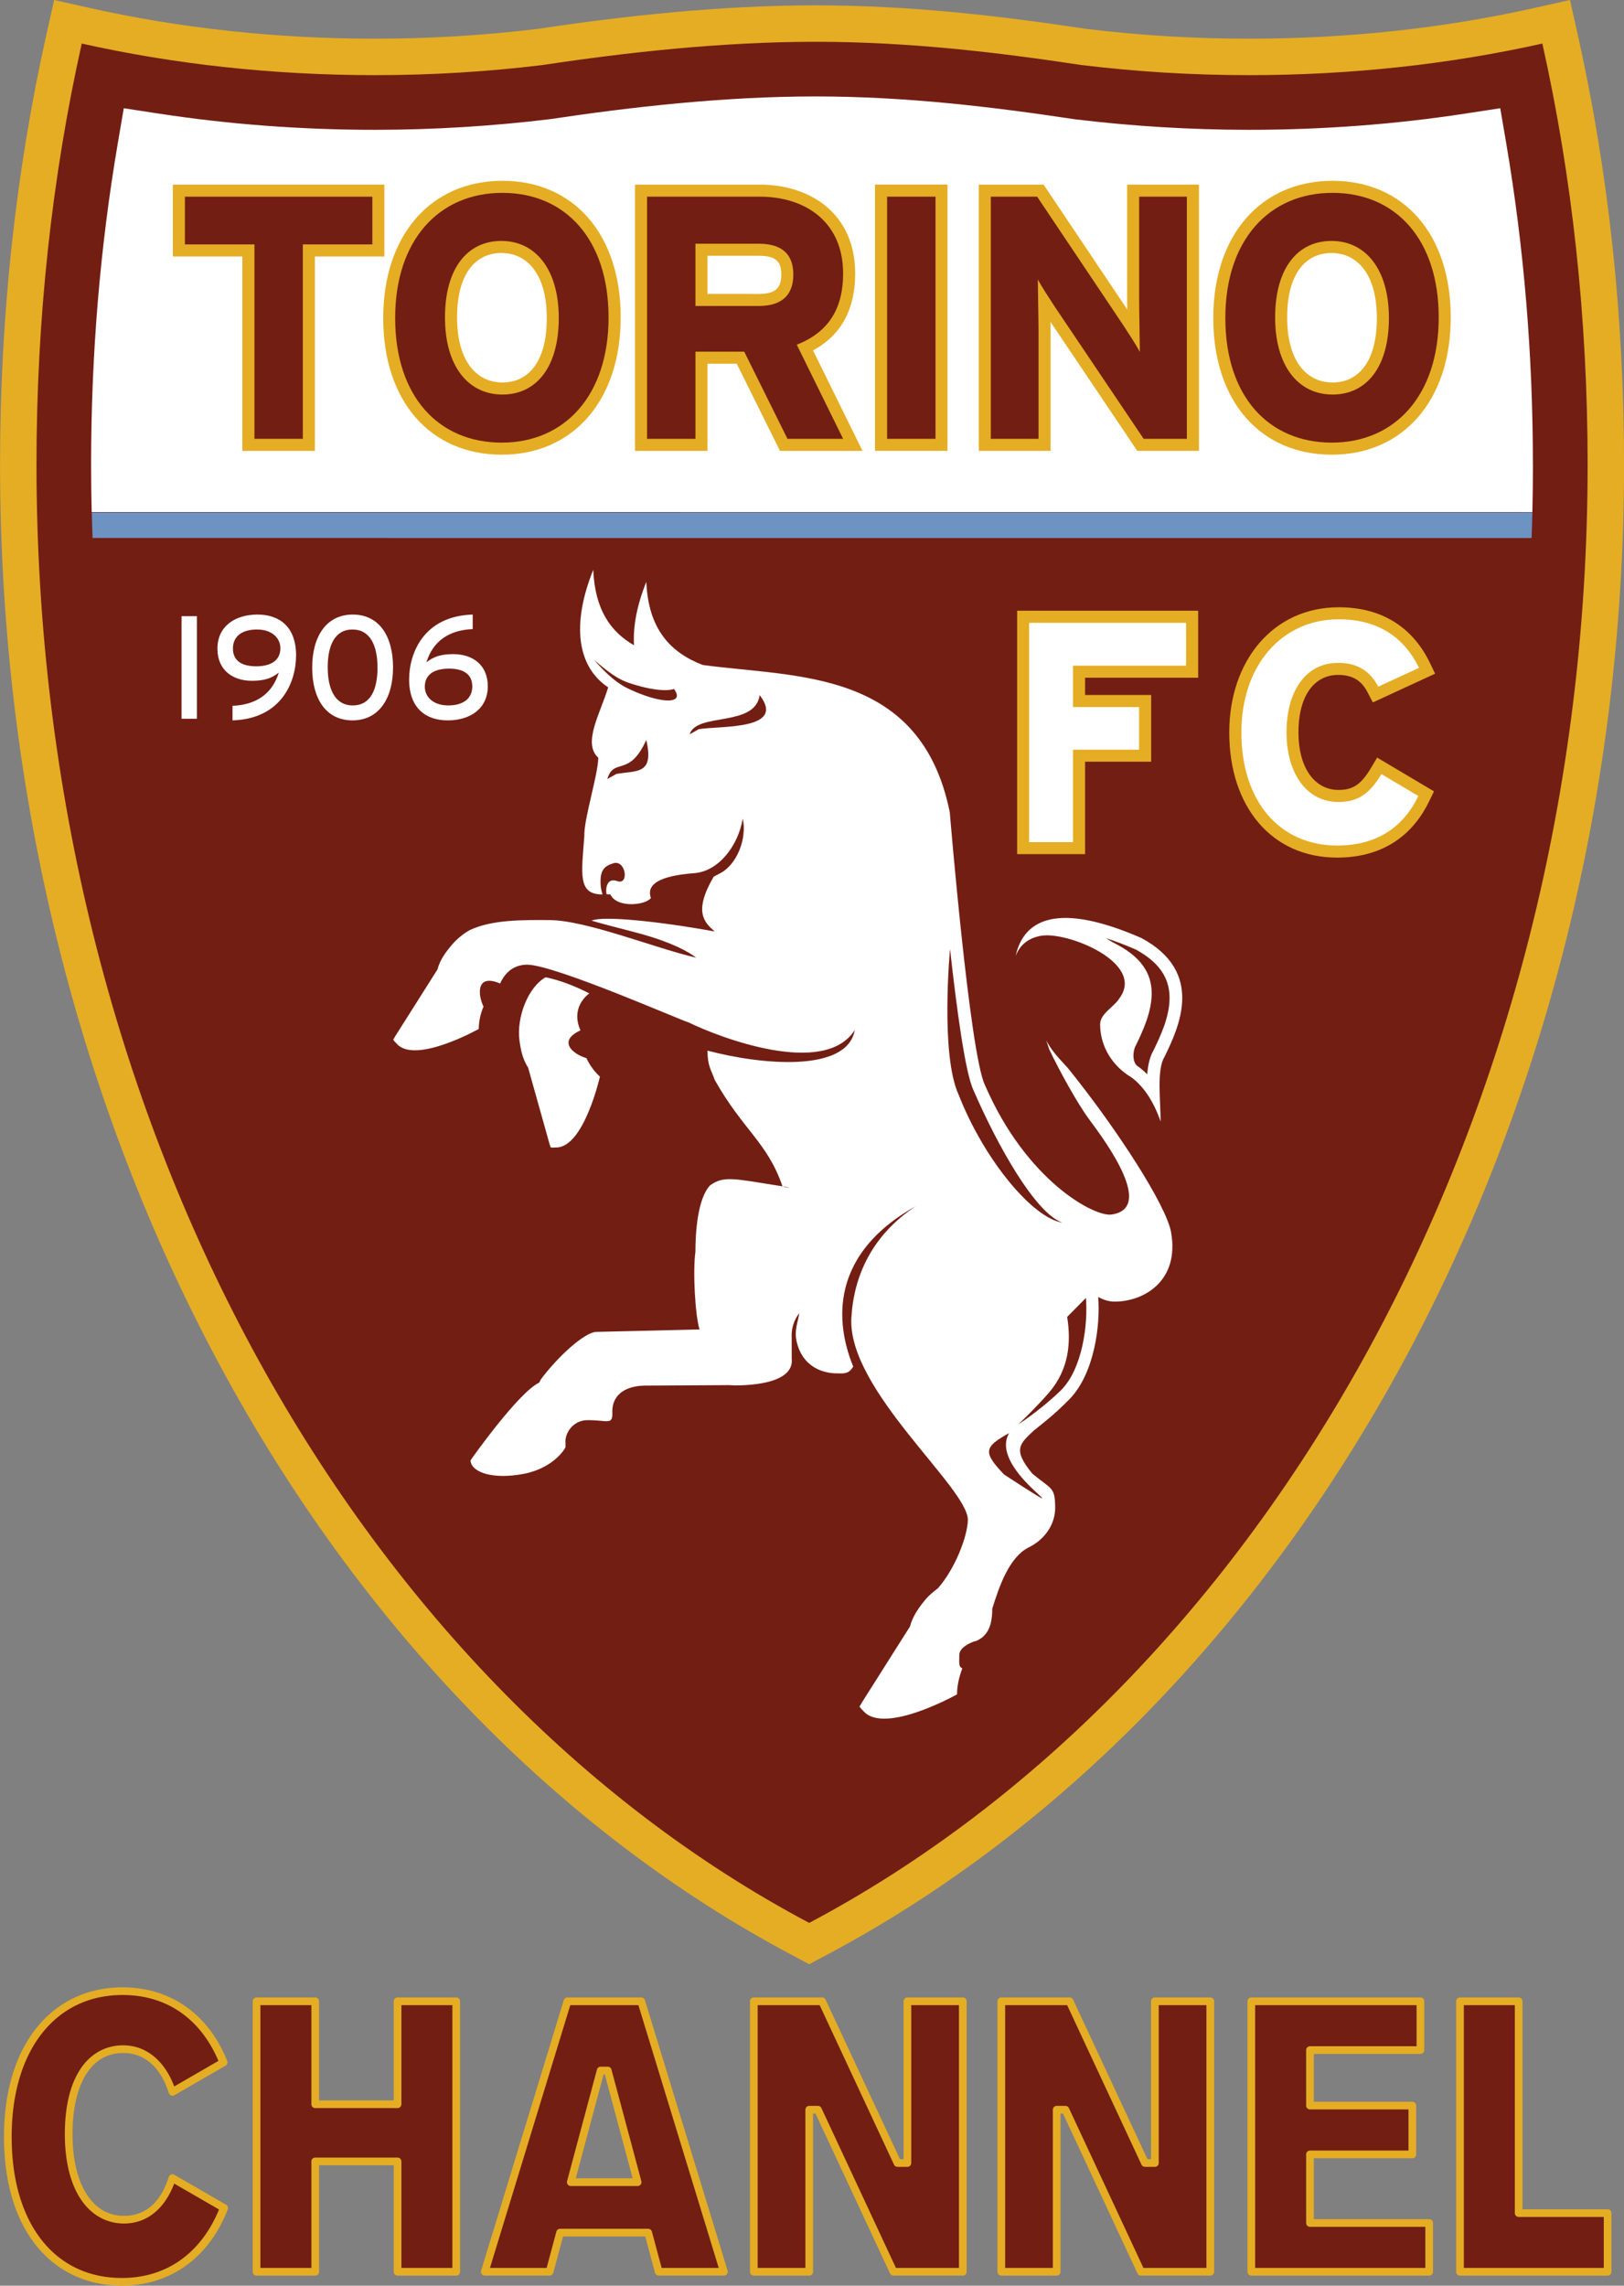 <svg width="600" height="844.21" version="1.1" viewBox="0 0 158.75 223.363" xmlns="http://www.w3.org/2000/svg">
 <rect x="0" y="0" width="158.75" height="223.363" fill="#808080" stroke="none"/>
 <g transform="translate(-111.12 -79.485)">
  <g shape-rendering="auto">
   <g>
    <path d="m136.19 275.05v26.432h5.733v-10.784h8.049v10.784h5.733v-26.432h-5.733v10.06h-8.049v-10.06z" color="#000000" color-rendering="auto" dominant-baseline="auto" fill="#731e13" image-rendering="auto" solid-color="#000000" style="font-feature-settings:normal;font-variant-alternates:normal;font-variant-caps:normal;font-variant-east-asian:normal;font-variant-ligatures:normal;font-variant-numeric:normal;font-variant-position:normal;font-variation-settings:normal;isolation:auto;mix-blend-mode:normal;shape-padding:0;text-decoration-color:#000000;text-decoration-line:none;text-decoration-style:solid;text-indent:0;text-orientation:mixed;text-transform:none;white-space:normal"/>
    <path d="m136.2 274.68a0.375 0.375 0 0 0 -0.375 0.376v26.432a0.375 0.375 0 0 0 0.375 0.376h5.734a0.375 0.375 0 0 0 0.374 -0.376v-10.408h7.3v10.408a0.375 0.375 0 0 0 0.376 0.376h5.733a0.375 0.375 0 0 0 0.374 -0.376v-26.432a0.375 0.375 0 0 0 -0.374 -0.376h-5.733a0.375 0.375 0 0 0 -0.376 0.376v9.684h-7.3v-9.684a0.375 0.375 0 0 0 -0.374 -0.376zm0.374 0.751h4.984v9.684a0.375 0.375 0 0 0 0.376 0.376h8.049a0.375 0.375 0 0 0 0.374 -0.376v-9.684h4.984v25.681h-4.984v-10.408a0.375 0.375 0 0 0 -0.374 -0.376h-8.049a0.375 0.375 0 0 0 -0.376 0.376v10.408h-4.984z" color="#000000" color-rendering="auto" dominant-baseline="auto" fill="#e5ad24" image-rendering="auto" solid-color="#000000" style="font-feature-settings:normal;font-variant-alternates:normal;font-variant-caps:normal;font-variant-east-asian:normal;font-variant-ligatures:normal;font-variant-numeric:normal;font-variant-position:normal;font-variation-settings:normal;isolation:auto;mix-blend-mode:normal;shape-padding:0;text-decoration-color:#000000;text-decoration-line:none;text-decoration-style:solid;text-indent:0;text-orientation:mixed;text-transform:none;white-space:normal"/>
    <path d="m184.81 275.05v26.432h5.413v-15.837h0.854l7.386 15.837h6.774v-26.432h-5.413v15.803h-0.971l-7.369-15.803z" color="#000000" color-rendering="auto" dominant-baseline="auto" fill="#731e13" image-rendering="auto" solid-color="#000000" style="font-feature-settings:normal;font-variant-alternates:normal;font-variant-caps:normal;font-variant-east-asian:normal;font-variant-ligatures:normal;font-variant-numeric:normal;font-variant-position:normal;font-variation-settings:normal;isolation:auto;mix-blend-mode:normal;shape-padding:0;text-decoration-color:#000000;text-decoration-line:none;text-decoration-style:solid;text-indent:0;text-orientation:mixed;text-transform:none;white-space:normal"/>
    <path d="m184.81 274.68a0.375 0.375 0 0 0 -0.376 0.376v26.432a0.375 0.375 0 0 0 0.376 0.376h5.413a0.375 0.375 0 0 0 0.374 -0.376v-15.462h0.24l7.285 15.621a0.375 0.375 0 0 0 0.341 0.216h6.774a0.375 0.375 0 0 0 0.374 -0.376v-26.432a0.375 0.375 0 0 0 -0.374 -0.376h-5.413a0.375 0.375 0 0 0 -0.376 0.376v15.427h-0.357l-7.268-15.587a0.375 0.375 0 0 0 -0.339 -0.216zm0.374 0.751h6.059l7.268 15.585a0.375 0.375 0 0 0 0.341 0.218h0.971a0.375 0.375 0 0 0 0.374 -0.375v-15.427h4.664v25.681h-6.16l-7.285-15.621a0.375 0.375 0 0 0 -0.339 -0.216h-0.854a0.375 0.375 0 0 0 -0.375 0.375v15.462h-4.664z" color="#000000" color-rendering="auto" dominant-baseline="auto" fill="#e5ad24" image-rendering="auto" solid-color="#000000" style="font-feature-settings:normal;font-variant-alternates:normal;font-variant-caps:normal;font-variant-east-asian:normal;font-variant-ligatures:normal;font-variant-numeric:normal;font-variant-position:normal;font-variation-settings:normal;isolation:auto;mix-blend-mode:normal;shape-padding:0;text-decoration-color:#000000;text-decoration-line:none;text-decoration-style:solid;text-indent:0;text-orientation:mixed;text-transform:none;white-space:normal"/>
    <path d="m233.44 275.05v26.432h17.383v-4.768h-11.65v-6.702h10.005v-4.77h-10.005v-5.424h10.796v-4.768z" color="#000000" color-rendering="auto" dominant-baseline="auto" fill="#731e13" image-rendering="auto" solid-color="#000000" style="font-feature-settings:normal;font-variant-alternates:normal;font-variant-caps:normal;font-variant-east-asian:normal;font-variant-ligatures:normal;font-variant-numeric:normal;font-variant-position:normal;font-variation-settings:normal;isolation:auto;mix-blend-mode:normal;shape-padding:0;text-decoration-color:#000000;text-decoration-line:none;text-decoration-style:solid;text-indent:0;text-orientation:mixed;text-transform:none;white-space:normal"/>
    <path d="m233.44 274.68a0.375 0.375 0 0 0 -0.375 0.376v26.432a0.375 0.375 0 0 0 0.375 0.376h17.384a0.375 0.375 0 0 0 0.374 -0.376v-4.768a0.375 0.375 0 0 0 -0.374 -0.375h-11.276v-5.951h9.631a0.375 0.375 0 0 0 0.374 -0.376v-4.77a0.375 0.375 0 0 0 -0.374 -0.376h-9.631v-4.673h10.423a0.375 0.375 0 0 0 0.374 -0.375v-4.768a0.375 0.375 0 0 0 -0.374 -0.376zm0.374 0.751h15.781v4.017h-10.421a0.375 0.375 0 0 0 -0.376 0.376v5.424a0.375 0.375 0 0 0 0.376 0.375h9.63v4.019h-9.63a0.375 0.375 0 0 0 -0.376 0.376v6.702a0.375 0.375 0 0 0 0.376 0.376h11.275v4.017h-16.634z" color="#000000" color-rendering="auto" dominant-baseline="auto" fill="#e5ad24" image-rendering="auto" solid-color="#000000" style="font-feature-settings:normal;font-variant-alternates:normal;font-variant-caps:normal;font-variant-east-asian:normal;font-variant-ligatures:normal;font-variant-numeric:normal;font-variant-position:normal;font-variation-settings:normal;isolation:auto;mix-blend-mode:normal;shape-padding:0;text-decoration-color:#000000;text-decoration-line:none;text-decoration-style:solid;text-indent:0;text-orientation:mixed;text-transform:none;white-space:normal"/>
    <path d="m253.84 275.05v26.432h14.429v-5.734h-8.695v-20.699z" color="#000000" color-rendering="auto" dominant-baseline="auto" fill="#731e13" image-rendering="auto" solid-color="#000000" style="font-feature-settings:normal;font-variant-alternates:normal;font-variant-caps:normal;font-variant-east-asian:normal;font-variant-ligatures:normal;font-variant-numeric:normal;font-variant-position:normal;font-variation-settings:normal;isolation:auto;mix-blend-mode:normal;shape-padding:0;text-decoration-color:#000000;text-decoration-line:none;text-decoration-style:solid;text-indent:0;text-orientation:mixed;text-transform:none;white-space:normal"/>
    <path d="m253.84 274.68a0.375 0.375 0 0 0 -0.376 0.376v26.432a0.375 0.375 0 0 0 0.376 0.376h14.429a0.375 0.375 0 0 0 0.374 -0.376v-5.733a0.375 0.375 0 0 0 -0.374 -0.376h-8.322v-20.323a0.375 0.375 0 0 0 -0.374 -0.376zm0.374 0.751h4.984v20.323a0.375 0.375 0 0 0 0.376 0.375h8.32v4.982h-13.68z" color="#000000" color-rendering="auto" dominant-baseline="auto" fill="#e5ad24" image-rendering="auto" solid-color="#000000" style="font-feature-settings:normal;font-variant-alternates:normal;font-variant-caps:normal;font-variant-east-asian:normal;font-variant-ligatures:normal;font-variant-numeric:normal;font-variant-position:normal;font-variation-settings:normal;isolation:auto;mix-blend-mode:normal;shape-padding:0;text-decoration-color:#000000;text-decoration-line:none;text-decoration-style:solid;text-indent:0;text-orientation:mixed;text-transform:none;white-space:normal"/>
    <path d="m166.59 275.05-8.08 26.432h6.336l1.024-3.825h8.615l1.026 3.825h6.375l-8.082-26.432zm3.248 6.767h0.694l2.922 10.906h-6.538z" color="#000000" color-rendering="auto" dominant-baseline="auto" fill="#731e13" image-rendering="auto" solid-color="#000000" style="font-feature-settings:normal;font-variant-alternates:normal;font-variant-caps:normal;font-variant-east-asian:normal;font-variant-ligatures:normal;font-variant-numeric:normal;font-variant-position:normal;font-variation-settings:normal;isolation:auto;mix-blend-mode:normal;shape-padding:0;text-decoration-color:#000000;text-decoration-line:none;text-decoration-style:solid;text-indent:0;text-orientation:mixed;text-transform:none;white-space:normal"/>
    <path d="m166.59 274.68a0.375 0.375 0 0 0 -0.359 0.265l-8.08 26.432a0.375 0.375 0 0 0 0.359 0.485h6.336a0.375 0.375 0 0 0 0.361 -0.278l0.951-3.546h8.04l0.951 3.546a0.375 0.375 0 0 0 0.363 0.278h6.375a0.375 0.375 0 0 0 0.357 -0.485l-8.082-26.432a0.375 0.375 0 0 0 -0.357 -0.265zm0.276 0.751h6.659l7.853 25.681h-5.58l-0.953-3.546a0.375 0.375 0 0 0 -0.361 -0.279h-8.615a0.375 0.375 0 0 0 -0.363 0.279l-0.951 3.546h-5.541zm2.971 6.016a0.375 0.375 0 0 0 -0.363 0.279l-2.922 10.906a0.375 0.375 0 0 0 0.363 0.473h6.538a0.375 0.375 0 0 0 0.361 -0.473l-2.922-10.906a0.375 0.375 0 0 0 -0.361 -0.279zm0.286 0.751h0.119l2.722 10.155h-5.561z" color="#000000" color-rendering="auto" dominant-baseline="auto" fill="#e5ad24" image-rendering="auto" solid-color="#000000" style="font-feature-settings:normal;font-variant-alternates:normal;font-variant-caps:normal;font-variant-east-asian:normal;font-variant-ligatures:normal;font-variant-numeric:normal;font-variant-position:normal;font-variation-settings:normal;isolation:auto;mix-blend-mode:normal;shape-padding:0;text-decoration-color:#000000;text-decoration-line:none;text-decoration-style:solid;text-indent:0;text-orientation:mixed;text-transform:none;white-space:normal"/>
    <path d="m209 275.05v26.432h5.413v-15.837h0.854l7.386 15.837h6.774v-26.432h-5.413v15.803h-0.971l-7.369-15.803z" color="#000000" color-rendering="auto" dominant-baseline="auto" fill="#731e13" image-rendering="auto" solid-color="#000000" style="font-feature-settings:normal;font-variant-alternates:normal;font-variant-caps:normal;font-variant-east-asian:normal;font-variant-ligatures:normal;font-variant-numeric:normal;font-variant-position:normal;font-variation-settings:normal;isolation:auto;mix-blend-mode:normal;shape-padding:0;text-decoration-color:#000000;text-decoration-line:none;text-decoration-style:solid;text-indent:0;text-orientation:mixed;text-transform:none;white-space:normal"/>
    <path d="m209 274.68a0.375 0.375 0 0 0 -0.375 0.376v26.432a0.375 0.375 0 0 0 0.375 0.376h5.413a0.375 0.375 0 0 0 0.376 -0.376v-15.462h0.24l7.283 15.621a0.375 0.375 0 0 0 0.341 0.216h6.774a0.375 0.375 0 0 0 0.376 -0.376v-26.432a0.375 0.375 0 0 0 -0.376 -0.376h-5.413a0.375 0.375 0 0 0 -0.375 0.376v15.427h-0.355l-7.268-15.587a0.375 0.375 0 0 0 -0.341 -0.216zm0.376 0.751h6.059l7.267 15.585a0.375 0.375 0 0 0 0.341 0.218h0.971a0.375 0.375 0 0 0 0.376 -0.375v-15.427h4.662v25.681h-6.158l-7.285-15.621a0.375 0.375 0 0 0 -0.341 -0.216h-0.854a0.375 0.375 0 0 0 -0.376 0.375v15.462h-4.662z" color="#000000" color-rendering="auto" dominant-baseline="auto" fill="#e5ad24" image-rendering="auto" solid-color="#000000" style="font-feature-settings:normal;font-variant-alternates:normal;font-variant-caps:normal;font-variant-east-asian:normal;font-variant-ligatures:normal;font-variant-numeric:normal;font-variant-position:normal;font-variation-settings:normal;isolation:auto;mix-blend-mode:normal;shape-padding:0;text-decoration-color:#000000;text-decoration-line:none;text-decoration-style:solid;text-indent:0;text-orientation:mixed;text-transform:none;white-space:normal"/>
   </g>
   <path d="m123.11 274.07c-6.623 0-11.223 5.349-11.223 14.24 0 8.891 4.527 14.163 11.15 14.163 4.599 0 8.222-2.615 9.994-7.213l-5.052-2.918c-0.835 2.635-2.521 4.059-4.731 4.059-3.196 0-5.413-3.038-5.413-8.367 0-5.33 2.12-8.296 5.316-8.296 2.226 0 3.974 1.479 4.832 4.175l4.997-2.887c-1.777-4.457-5.334-6.955-9.87-6.955z" color="#000000" color-rendering="auto" dominant-baseline="auto" fill="#731e13" fill-rule="evenodd" image-rendering="auto" solid-color="#000000" style="font-feature-settings:normal;font-variant-alternates:normal;font-variant-caps:normal;font-variant-east-asian:normal;font-variant-ligatures:normal;font-variant-numeric:normal;font-variant-position:normal;font-variation-settings:normal;isolation:auto;mix-blend-mode:normal;shape-padding:0;text-decoration-color:#000000;text-decoration-line:none;text-decoration-style:solid;text-indent:0;text-orientation:mixed;text-transform:none;white-space:normal"/>
   <path d="m123.11 273.69c-3.413 0-6.343 1.394-8.388 3.925-2.045 2.532-3.211 6.18-3.211 10.69 0 4.509 1.147 8.139 3.174 10.652 2.027 2.513 4.94 3.887 8.351 3.887 4.741 0 8.527-2.739 10.344-7.453a0.375 0.375 0 0 0 -0.163 -0.46l-5.052-2.918a0.375 0.375 0 0 0 -0.546 0.211c-0.802 2.533-2.324 3.797-4.372 3.797-1.479 0-2.697-0.678-3.594-2.019-0.897-1.341-1.445-3.361-1.445-5.973 0-2.615 0.525-4.619 1.398-5.94 0.872-1.321 2.062-1.98 3.545-1.98 2.06 0 3.648 1.319 4.473 3.913a0.375 0.375 0 0 0 0.546 0.211l4.997-2.887a0.375 0.375 0 0 0 0.161 -0.463c-1.823-4.572-5.544-7.191-10.218-7.191zm0 0.751c4.291 0 7.597 2.296 9.364 6.439l-4.323 2.497c-0.946-2.519-2.742-4.019-5.001-4.019-1.714 0-3.184 0.825-4.171 2.319-0.987 1.494-1.52 3.638-1.52 6.353 0 2.717 0.561 4.88 1.572 6.391 1.011 1.511 2.5 2.352 4.217 2.352 2.236 0 3.978-1.449 4.9-3.904l4.383 2.531c-1.766 4.287-5.142 6.693-9.494 6.693-3.212 0-5.875-1.263-7.767-3.609-1.892-2.346-3.01-5.798-3.01-10.179 0-4.381 1.134-7.852 3.044-10.218 1.911-2.366 4.594-3.647 7.805-3.647z" color="#000000" color-rendering="auto" dominant-baseline="auto" fill="#e5ad24" fill-rule="evenodd" image-rendering="auto" solid-color="#000000" style="font-feature-settings:normal;font-variant-alternates:normal;font-variant-caps:normal;font-variant-east-asian:normal;font-variant-ligatures:normal;font-variant-numeric:normal;font-variant-position:normal;font-variation-settings:normal;isolation:auto;mix-blend-mode:normal;shape-padding:0;text-decoration-color:#000000;text-decoration-line:none;text-decoration-style:solid;text-indent:0;text-orientation:mixed;text-transform:none;white-space:normal"/>
  </g>
  <g>
   <path d="m233.23 83.267c9.752 0 19.148-1.049 27.883-3.003l3.479-0.779 0.776 3.479c2.977 13.346 4.508 27.399 4.508 41.91 0 65.111-32.226 121.41-77.986 145.67l-1.669 0.886-1.669-0.886c-45.779-24.271-77.427-80.581-77.427-145.67 0-14.511 1.531-28.564 4.508-41.91l0.779-3.479 3.477 0.779c8.735 1.954 18.132 3.003 27.883 3.003 5.448 0 10.749-0.331 15.946-0.964 8.356-1.256 17.809-2.297 27.122-2.297 9.357 0 18.158 1.047 26.542 2.312 5.165 0.624 10.432 0.949 15.846 0.949" fill="#e5ad24"/>
   <path d="m190.84 83.568c9.167 0 17.794 1.034 26.01 2.273 5.339 0.65 10.781 0.988 16.378 0.988 10.024 0 19.682-1.08 28.662-3.088 2.923 13.098 4.423 26.891 4.423 41.134 0 64.033-31.698 118.98-76.092 142.52-44.397-23.536-75.534-78.485-75.534-142.52 0-14.243 1.501-28.036 4.423-41.134 8.98 2.009 18.638 3.088 28.662 3.088 5.597 0 11.039-0.338 16.376-0.988 8.218-1.239 17.523-2.273 26.692-2.273" fill="#731e13"/>
   <path d="m120.17 132.06c-0.032-0.829-0.057-1.66-0.076-2.493l140.82-4e-3c-0.021 0.835-0.046 1.669-0.079 2.5z" fill="#6c93c1"/>
   <path d="m260.97 124.87c0 1.557-0.021 3.11-0.057 4.657l-140.83-0.004c-0.037-1.544-0.057-3.095-0.057-4.652 0-10.753 0.879-21.242 2.604-31.356l0.589-3.453 3.461 0.53c6.772 1.034 13.837 1.579 21.087 1.579 5.817 0 11.599-0.371 17.148-1.045 7.948-1.197 17.065-2.218 25.92-2.218 8.888 0 17.377 1.03 25.34 2.231 5.518 0.667 11.265 1.032 17.048 1.032 7.25 0 14.317-0.545 21.089-1.579l3.461-0.53 0.589 3.453c1.723 10.114 2.602 20.603 2.602 31.356" fill="#fff"/>
  </g>
  <g fill="#e5ad24" fill-rule="evenodd">
   <path d="m134.81 104.55h-6.794v-7.021h20.677v7.021h-6.794v18.997h-7.089z"/>
   <path d="m164.57 110.57c0-4.449-2.035-6.362-4.434-6.362-2.388 0-4.334 1.83-4.334 6.295 0 4.449 2.035 6.36 4.434 6.36 2.388 0 4.334-1.83 4.334-6.293m7.224-0.068c0 8.136-4.678 13.416-11.625 13.416-6.977 0-11.588-5.211-11.588-13.348 0-8.14 4.678-13.416 11.656-13.416 6.949 0 11.558 5.213 11.558 13.348"/>
   <path d="m185.29 108.21c1.664 0 2.203-0.6 2.203-1.9 0-1.296-0.558-1.83-2.203-1.83h-5.01v3.73zm-5.01 15.335h-7.086v-26.018h12.199c4.912 0 9.324 2.811 9.324 8.683 0 3.514-1.381 6.033-4.12 7.523l4.835 9.813h-8.066l-4.227-8.517h-2.86z"/>
   <path d="m203.74 123.54h-7.089v-26.018h7.089z"/>
   <path d="m221.3 108.71v-11.185h7.021v26.018h-6.031l-8.487-12.611 0.014 1.023v11.588h-7.019v-26.018h6.336l8.179 12.205z"/>
   <path d="m245.71 110.57c0-4.449-2.033-6.362-4.434-6.362-2.388 0-4.332 1.83-4.332 6.295 0 4.449 2.033 6.36 4.434 6.36 2.388 0 4.332-1.83 4.332-6.293m7.224-0.068c0 8.136-4.676 13.416-11.623 13.416-6.98 0-11.59-5.211-11.59-13.348 0-8.14 4.678-13.416 11.658-13.416 6.947 0 11.556 5.213 11.556 13.348"/>
  </g>
  <g fill="#731e13" fill-rule="evenodd">
   <path d="m147.52 103.37v-4.665h-18.324v4.665h6.796v18.997h4.733v-18.997z"/>
   <path d="m165.74 110.57c0 4.801-2.196 7.47-5.512 7.47-3.313 0-5.61-2.737-5.61-7.538 0-4.801 2.196-7.473 5.51-7.473 3.313 0 5.612 2.74 5.612 7.54m4.868-0.068c0-7.641-4.227-12.171-10.38-12.171-6.186 0-10.48 4.598-10.48 12.238s4.227 12.171 10.413 12.171c6.153 0 10.448-4.598 10.448-12.238"/>
   <path d="m188.67 106.31c0 2.063-1.184 3.075-3.381 3.075h-6.186v-6.083h6.186c2.096 0 3.381 0.879 3.381 3.008m4.866 16.057-4.528-9.196c3.008-1.182 4.528-3.413 4.528-6.964 0-5.036-3.682-7.503-8.146-7.503h-11.019v23.663h4.733v-8.517h4.766l4.227 8.517z"/>
   <path d="m202.57 98.703h-4.733v23.665h4.733z"/>
   <path d="m227.14 122.37v-23.665h-4.665v10.007c0 1.32 0.068 4.295 0.068 5.174-0.303-0.609-1.082-1.793-1.655-2.672l-8.384-12.509h-4.53v23.665h4.665v-10.413c0-1.317-0.068-4.292-0.068-5.171 0.303 0.609 1.082 1.791 1.655 2.67l8.69 12.914z"/>
   <path d="m246.89 110.57c0 4.801-2.196 7.47-5.51 7.47-3.315 0-5.612-2.737-5.612-7.538 0-4.801 2.196-7.473 5.51-7.473 3.313 0 5.612 2.74 5.612 7.54m4.868-0.068c0-7.641-4.227-12.171-10.378-12.171-6.188 0-10.48 4.598-10.48 12.238s4.225 12.171 10.41 12.171c6.153 0 10.448-4.598 10.448-12.238"/>
  </g>
  <g fill-rule="evenodd">
   <path d="m168.45 182.89c-1.315-0.382-2.877-1.664-0.589-2.713-0.774-1.743 0.037-2.988 0.864-3.614-1.45-0.75-2.918-1.302-4.271-1.577-1.704 0.966-2.864 3.891-2.552 6.207 0.129 0.958 0.342 1.865 0.84 2.613l2.096 7.473 0.113 0.334c0.22 0.037 0.312 7e-3 0.541 7e-3 2.707 0 4.273-6.923 4.273-6.923-0.539-0.486-0.988-1.101-1.315-1.806m51.143-11.501c-0.12-0.078-0.246-0.155-0.377-0.231 0.888 0.281 1.863 0.652 2.934 1.117 2.696 1.459 3.326 3.213 3.296 4.833-0.032 1.782-0.866 3.584-1.577 5.041-0.386 0.659-0.543 1.503-0.604 2.321-0.281-0.284-0.569-0.534-0.866-0.75-0.663-0.358-0.523-1.594-0.277-2.013 0.709-1.457 1.544-3.256 1.577-5.04 0.028-1.618-0.602-3.372-3.298-4.833 0 0-0.635-0.331-0.807-0.443m-9.196 1.529-0.042 0.209 0.042-0.209c0.798-3.669 4.19-5.304 12.291-1.773 6.24 3.348 3.662 8.744 2.268 11.606-0.79 1.272-0.384 4.284-0.384 6.33-0.746-2.151-1.782-3.531-2.851-4.314-1.843-1.093-3.062-3.006-3.062-5.184 0-1.058 1.357-1.682 1.889-2.552 2.582-3.474-5.156-6.565-7.673-6.101-1.348 0.246-2.103 0.984-2.478 1.989m-29.419-2.412c-5.512-0.997-10.908-1.551-12.029-1.06 1.367 0.419 3.313 0.872 4.866 1.306 3.069 0.862 4.524 1.699 5.368 2.316-3.891-0.879-10.705-3.653-14.345-3.675-2.484-0.014-5.625-0.064-7.806 0.984-0.7 0.397-1.282 0.896-1.769 1.468-0.626 0.737-1.158 1.503-1.381 2.373l-4.149 6.559-0.174 0.308c0.122 0.188 0.205 0.236 0.356 0.406 1.812 2.011 8.005-1.457 8.005-1.457 2e-3 -0.726 0.159-1.472 0.465-2.186-0.598-1.234-0.689-3.252 1.623-2.255 0.641-1.44 1.717-1.856 2.698-1.843 2.881 0.111 15.181 5.531 15.737 5.647 2.91 1.429 13.268 5.431 16.23 0.739-0.722 4.194-9.145 3.411-14.395 2.013 7e-3 1.531 0.342 1.808 0.702 2.853 2.766 4.918 5.136 6.077 6.631 10.41 0.24 0.039 0.48 0.083 0.718 0.131-0.29 0-0.523-0.046-0.718-0.131-4.89-0.776-5.721-1.04-7.071-0.105-1.241 1.306-1.442 4.635-1.442 6.5-0.266 1.904-0.025 6.216 0.401 7.592l-10.051 0.236c-1.208 0-3.887 2.528-5.457 4.639l-0.159 0.314c-2.085 1.001-6.692 7.562-6.692 7.562-0.042 0.063-0.018 0.124-7e-3 0.185 0.179 1.008 2.12 1.756 5.184 1.173 2.218-0.421 3.601-1.712 4.081-2.593 0.011-0.021-7e-3 -0.698-7e-3 -0.698 0.122-1.088 1.019-1.932 2.092-1.954 2.02-0.039 2.567 0.587 2.491-0.862 0-1.444 1.04-2.462 3.134-2.515l8.129-0.046-0.116-7e-3 1.341 4e-3 -1.226 4e-3c0.707 0.055 6.609 0.233 6.275-2.617l-4e-3 -2.327c4e-3 -0.685 0.253-1.457 0.739-2.092-0.096 0.807-0.504 1.638-0.264 2.726 0.578 2.606 2.678 3.158 3.935 3.158 0.626 0 1.165 0.116 1.605-0.667-1.367-3.335-3.001-10.554 6.105-15.665-4.268 2.833-6.055 6.801-6.286 10.93-0.379 7.036 11.462 16.627 11.388 19.746-0.037 1.594-1.25 4.755-2.921 6.652-0.412 0.323-0.835 0.652-1.165 1.038-0.713 0.84-1.317 1.714-1.573 2.705l-4.731 7.477-0.199 0.353c0.14 0.212 0.233 0.268 0.408 0.46 2.066 2.295 9.124-1.66 9.124-1.66 2e-3 -0.829 0.19-1.679 0.515-2.541-0.397-0.183-0.288-0.578-0.29-1.337-2e-3 -0.67 1.062-1.217 1.664-1.35 1.252-0.53 1.555-1.758 1.555-3.15 0.676-2.155 1.638-5.032 3.579-5.992 1.509-0.744 2.569-2.192 2.569-3.856 0-2.09-0.366-1.778-2.242-3.357-1.95-2.362-1.206-2.907 0.142-4.186 1.18-0.947 2.018-1.581 3.464-3.04 2.526-2.552 3.062-7.44 2.844-10.031 0.508 0.299 1.051 0.46 1.616 0.46 2.822 0 6.371-2.004 5.503-6.805-0.465-2.563-5.123-9.835-9.898-15.791-0.454-0.606-1.625-1.594-2.301-2.94l0.288 0.879c1.032 2.166 2.79 5.335 3.852 6.766 1.878 2.524 6.432 8.796 2.227 9.383-1.645 0.229-8.299-3.254-12.373-12.685-1.483-3.147-3.424-26.64-3.424-26.64-2.853-14.025-15.01-13.137-24.16-14.384-3.16-1.224-5.309-3.505-5.503-8.123-0.936 2.334-1.311 4.404-1.204 6.197-2.342-1.339-3.821-3.544-3.985-7.372-2.142 5.344-1.577 9.464 1.461 11.488-0.774 2.55-2.534 5.464-0.966 6.877-0.039 1.738-1.42 5.998-1.365 7.647-0.284 3.758-0.65 5.723 1.778 5.712-0.118-0.375-0.168-0.67-0.185-0.931-0.085-1.466 0.366-1.839 1.243-2.114 1.221-0.382 1.579 2.177 0.375 1.741-1.043-0.377-1.152 0.794-1.036 1.289l0.371 0.014c0.648 1.385 3.494 1.043 3.961 0.345-0.587-1.638 1.671-2.231 4.253-2.423 2.382-0.19 4.282-2.692 4.724-5.329 0.436 1.882-0.537 4.513-2.255 5.363-0.091 0.046-0.323 0.172-0.587 0.314-2.002 3.426-0.914 4.471 0.098 5.348m-14.592 49.79c-7e-3 0.081-0.014 0.159-0.014 0.242zm38.422-33.881c-1.788-3.957-0.822-14.192-0.822-14.192 0.641 5.763 1.472 12.059 2.29 13.796 2.386 5.501 6.074 12.038 8.698 12.947-2.897-0.447-7.64-6.092-10.166-12.55m-27.809-39.605c0.251 0.329 0.347 0.613 0.249 0.818-0.316 0.646-2.473 0.24-4.818-0.903-1.435-0.7-2.593-2.052-3.232-2.729 0.739 0.565 1.922 1.712 3.328 2.196 1.959 0.674 3.704 0.892 4.473 0.617m-6.515 8.801c0.652-2.159 2.142-0.096 3.81-3.826 0.776 3.411-0.879 2.979-2.923 3.328zm8.05-4.371c0.652-2.162 6.417-0.663 6.842-3.828 2.661 3.446-3.911 2.982-5.954 3.328zm32.132 67.418c0.253-0.233 0.497-0.465 0.739-0.705 0.484-0.475 1.603-1.621 2.244-2.369 1.989-2.312 2.172-4.942 1.788-7.411l1.832-1.852c0.212 2.489-0.31 6.962-2.499 9.082-1.509 1.461-3.512 2.916-4.105 3.254m-1.398 4.914c-2.081-2.188-1.976-2.667 0.491-4.044-0.875 1.531 0.177 3.538 2.678 5.804 0.292 0.266 0.55 0.506 0.565 0.574 0.032 0.146-3.734-2.334-3.734-2.334" fill="#fff"/>
   <path d="m223.65 153.92h-6.46v9.032h-6.641v-23.787h17.695v6.548h-11.054v1.688h6.46z" fill="#e5ad24"/>
   <path d="m227.06 144.54v-4.194h-15.34v21.434h4.286v-9.032h6.46v-4.166h-6.46v-4.042z" fill="#fff"/>
   <path d="m238.05 151.06c0 3.595 1.671 5.619 3.906 5.619 1.394 0 2.192-0.491 3.182-2.151l0.602-1.008 5.555 3.296-0.473 0.973c-1.662 3.431-4.641 5.503-8.991 5.503-6.419 0-10.548-4.995-10.548-12.232 0-7.001 4.288-12.232 10.703-12.232 4.526 0 7.368 2.249 8.899 5.411l0.521 1.08-6.088 2.809-0.519-0.995c-0.571-1.097-1.403-1.695-2.875-1.695-2.24 0-3.876 1.909-3.876 5.621" fill="#e5ad24"/>
   <path d="m249.83 144.75c-1.348-2.788-3.797-4.746-7.839-4.746-5.603 0-9.523 4.532-9.523 11.054 0 6.768 3.765 11.054 9.37 11.054 3.889 0 6.46-1.806 7.931-4.838l-3.614-2.144c-1.132 1.898-2.266 2.726-4.194 2.726-3.215 0-5.082-2.94-5.082-6.798 0-3.981 1.837-6.798 5.051-6.798 1.928 0 3.154 0.857 3.919 2.327z" fill="#fff"/>
   <path d="m130.37 139.7h-1.503v10.022h1.503zm9.693 3.837c0-2.836-1.662-3.996-3.765-3.996-2.207 0-3.924 1.147-3.924 3.337 0 2.133 1.546 3.136 3.365 3.136 1.217 0 1.933-0.244 2.635-0.803-0.646 2.092-2.22 3.15-4.526 3.25v1.42c4.755-0.144 6.214-3.725 6.214-6.345m-1.533-0.702c0 1.173-0.901 1.762-2.362 1.762-1.431 0-2.277-0.543-2.277-1.747 0-1.132 0.831-1.847 2.349-1.847 1.505 0 2.29 0.859 2.29 1.832m11.012 1.863c0-3.036-1.346-5.156-3.937-5.156-2.593 0-3.967 2.148-3.967 5.184 0 3.036 1.346 5.156 3.937 5.156 2.593 0 3.967-2.148 3.967-5.184m-1.518 0.028c0 2.105-0.659 3.695-2.419 3.695-1.747 0-2.449-1.618-2.449-3.723 0-2.105 0.672-3.695 2.419-3.695 1.762 0 2.449 1.618 2.449 3.723m10.779 1.819c0-2.135-1.544-3.136-3.363-3.136-1.217 0-1.933 0.244-2.635 0.803 0.643-2.092 2.218-3.152 4.524-3.25v-1.42c-4.753 0.144-6.214 3.723-6.214 6.343 0 2.835 1.662 3.998 3.767 3.998 2.205 0 3.922-1.147 3.922-3.337m-1.516 0.028c0 1.13-0.831 1.847-2.349 1.847-1.503 0-2.29-0.859-2.29-1.832 0-1.176 0.901-1.762 2.362-1.762 1.431 0 2.277 0.543 2.277 1.747" fill="#fff"/>
  </g>
 </g>
</svg>
